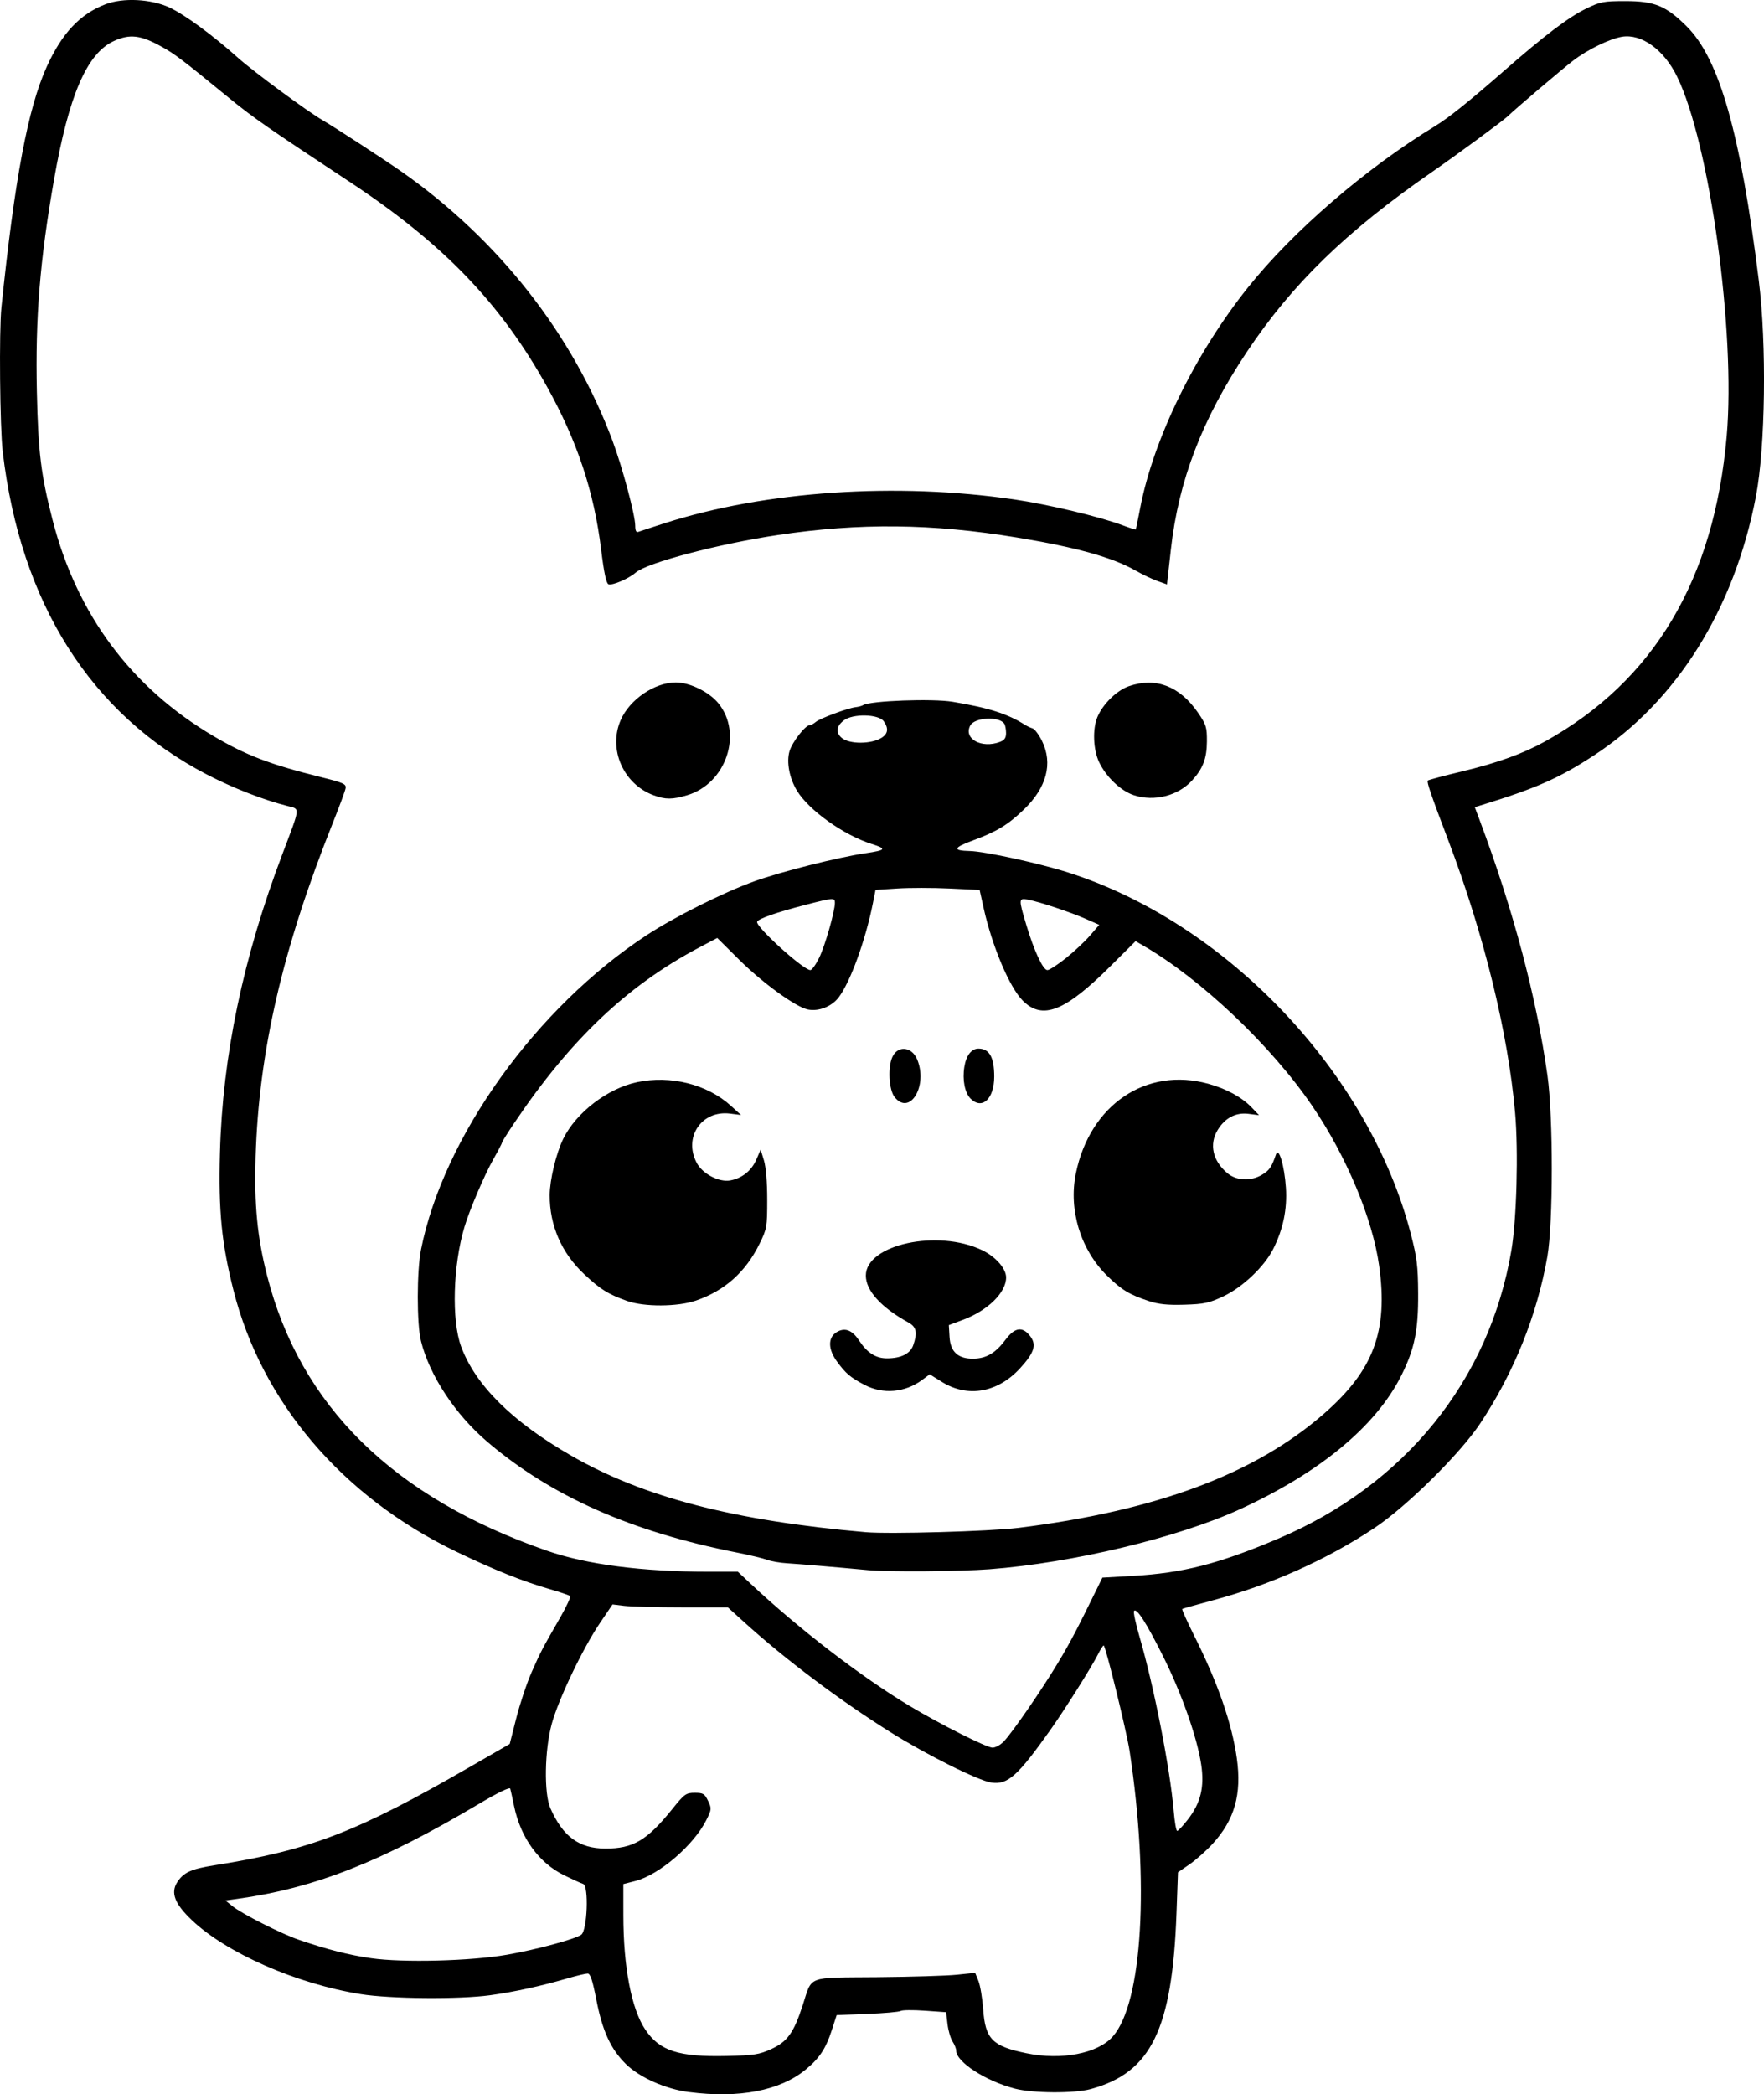 <?xml version="1.0" encoding="UTF-8" standalone="no"?>
<!-- Created with Inkscape (http://www.inkscape.org/) -->

<svg
   width="196.322mm"
   height="233.032mm"
   viewBox="0 0 196.322 233.032"
   version="1.1"
   id="svg1"
   xml:space="preserve"
   xmlns="http://www.w3.org/2000/svg"
   xmlns:svg="http://www.w3.org/2000/svg"><defs
     id="defs1"><clipPath
       clipPathUnits="userSpaceOnUse"
       id="clipPath415"><path
         id="path416"
         style="fill:#ff0000;fill-opacity:1;fill-rule:nonzero;stroke:none;stroke-width:0.265"
         d="m 193.414,-378.487 v 200.332 H 414.19 V -378.487 Z m 125.185,115.62 c 0.029,-0.001 0.058,-0.001 0.086,0 0.222,0.009 0.396,0.099 0.532,0.23 0.096,-0.026 0.189,-0.042 0.278,-0.046 0.944,-0.045 1.456,1.103 0.352,2.26 -0.768,0.805 -1.597,1.548 -2.421,2.295 -1.376,1.232 -2.746,2.472 -4.103,3.726 -0.664,0.607 -0.348,0.315 -0.948,0.875 -0.276,0.258 -0.549,0.422 -0.804,0.514 -0.316,0.278 -0.615,0.575 -0.936,0.848 -0.891,0.739 -1.764,1.501 -2.603,2.299 -0.648,0.638 -1.27,1.301 -1.93,1.928 -0.383,0.356 -0.796,0.675 -1.199,1.007 -0.03,0.443 -0.372,0.942 -1.123,1.287 -0.697,0.32 -1.402,0.626 -2.091,0.963 -0.796,0.395 -1.593,0.788 -2.409,1.139 -2.043,0.881 -2.873,-1.197 -0.835,-2.087 0.008,-0.003 0.016,-0.007 0.024,-0.011 0.164,-0.132 0.362,-0.257 0.608,-0.362 0.158,-0.068 0.314,-0.14 0.47,-0.21 0.472,-0.241 0.936,-0.496 1.405,-0.744 0.634,-0.35 1.261,-0.72 1.85,-1.142 0.618,-0.45 1.19,-0.957 1.753,-1.473 0.66,-0.626 1.28,-1.292 1.931,-1.928 0.87,-0.825 1.771,-1.616 2.694,-2.38 0.99,-0.842 1.963,-1.707 2.894,-2.614 0.015,-0.188 0.058,-0.387 0.171,-0.598 -0.698,-0.318 -0.808,-1.351 0.349,-2.168 0.93,-0.656 0.456,-0.33 1.422,-0.976 1.026,-0.667 2.077,-1.301 3.163,-1.868 0.493,-0.515 1.006,-0.75 1.42,-0.766 z m 6.408,0.61 c 0.546,0.023 0.894,0.542 0.762,1.324 0.153,0.156 0.266,0.389 0.346,0.667 0.061,-0.009 0.123,-0.016 0.184,-0.016 0.795,0 1.58,0.786 1.563,2.36 -0.009,0.792 0.123,1.575 0.263,2.352 0.255,1.178 0.522,2.355 0.792,3.53 0.562,0.299 1.026,1.032 1.065,2.202 0.035,1.063 0.136,2.123 0.21,3.184 0.036,0.154 0.072,0.308 0.109,0.462 0.258,1.152 0.528,2.301 0.771,3.457 0.197,0.917 0.393,1.834 0.581,2.753 0.096,0.537 0.18,1.076 0.262,1.615 0.368,2.429 -1.468,3.251 -2.514,2.015 -0.791,0.066 -1.648,-0.65 -1.781,-2.216 -0.09,-1.063 -0.181,-2.127 -0.27,-3.191 -0.535,0.708 -1.449,0.755 -2.084,0.041 0.022,0.885 0.011,1.772 0.052,2.657 0.143,3.143 -3.033,3.287 -3.175,0.144 -0.037,-0.821 -0.064,-1.641 -0.085,-2.462 -0.066,0.18 -0.05,0.141 -0.146,0.406 -1.078,2.956 -4.064,1.866 -2.986,-1.089 0.79,-2.165 0.392,-1.064 1.193,-3.305 0.666,-1.943 1.362,-3.904 1.737,-5.929 -0.058,-0.708 -0.139,-1.413 -0.261,-2.114 -0.074,-0.429 -0.079,-0.812 -0.032,-1.146 -0.733,-0.047 -1.215,-0.931 -0.519,-2.121 0.476,-0.813 0.939,-1.634 1.398,-2.457 0.367,-0.666 0.748,-1.328 1.096,-2.003 0.414,-0.803 0.994,-1.138 1.472,-1.117 z m 83.173,12.255 h 5.3e-4 5.3e-4 c 0.698,0.004 1.457,0.611 1.771,1.951 0.137,0.583 0.211,1.178 0.269,1.773 0.047,0.521 0.068,1.043 0.082,1.565 0.012,0.62 0.024,1.24 0,1.859 -0.042,0.571 -0.084,1.141 -0.112,1.713 -0.006,0.559 -0.064,1.114 -0.155,1.666 -0.006,0.038 -0.022,0.074 -0.029,0.113 0.102,0.334 0.159,0.733 0.138,1.216 -0.034,0.804 -0.253,1.584 -0.471,2.353 -0.256,0.836 -0.509,1.673 -0.781,2.504 -0.256,0.754 -0.529,1.503 -0.815,2.246 -0.248,0.701 -0.553,1.38 -0.859,2.057 -0.246,0.509 -0.502,1.013 -0.726,1.533 -0.231,0.557 -0.5,1.096 -0.778,1.63 -0.321,0.604 -0.657,1.198 -0.994,1.793 -0.313,0.52 -0.632,1.035 -0.958,1.547 -0.233,0.545 -0.461,1.092 -0.713,1.629 -0.524,1.183 -1.17,2.302 -1.836,3.409 -0.256,0.425 -0.526,0.841 -0.8,1.254 -0.099,0.199 -0.181,0.405 -0.286,0.602 -0.493,0.895 -1.076,1.738 -1.669,2.569 -0.629,0.861 -1.337,1.654 -2.074,2.422 -0.622,0.606 -1.248,1.208 -1.868,1.815 -0.002,0.003 -0.005,0.007 -0.007,0.01 -0.239,0.308 -0.488,0.546 -0.737,0.723 -0.742,0.737 -1.489,1.468 -2.207,2.228 -0.589,0.648 -1.197,1.278 -1.797,1.917 -1.055,1.123 -2.145,1.17 -2.734,0.661 -0.372,0.369 -0.742,0.739 -1.12,1.102 -0.431,0.395 -0.883,0.763 -1.351,1.109 -0.109,0.099 -0.216,0.2 -0.326,0.299 -1.426,1.256 -2.955,2.382 -4.536,3.432 -0.942,0.623 -1.892,1.236 -2.865,1.81 -0.726,0.414 -1.496,0.727 -2.299,0.95 -0.988,0.231 -2.003,0.298 -3.014,0.352 -0.908,0.039 -1.816,0.044 -2.722,0.1 -0.788,0.054 -1.576,0.074 -2.362,0.148 -0.324,0.032 -0.648,0.059 -0.973,0.086 -1.374,0.114 -2.196,-0.431 -2.422,-1.101 -1.25,0.205 -2.498,0.427 -3.754,0.592 -2.835,0.262 -5.685,0.38 -8.529,0.18 -1.846,-0.131 -3.714,-0.229 -5.522,-0.653 -2.038,0.037 -4.076,0.052 -6.114,0.013 -2.052,-0.059 -4.109,-0.1 -6.149,-0.339 -0.569,-0.067 -1.023,-0.227 -1.367,-0.441 -1.147,0.008 -1.89,-1.325 -0.719,-3.033 0.569,-0.83 1.159,-1.645 1.732,-2.473 0.92,-1.364 1.822,-2.74 2.666,-4.153 0.564,-0.939 1.118,-1.905 1.595,-2.885 0.603,-1.237 1.485,-1.807 2.191,-1.81 0.908,-0.004 1.526,0.928 0.893,2.581 -0.505,1.317 -1.23,2.542 -1.953,3.749 -0.873,1.46 -1.806,2.883 -2.756,4.294 -0.069,0.099 -0.139,0.198 -0.208,0.297 0.267,-0.098 0.575,-0.169 0.929,-0.203 2.699,-0.255 5.408,-0.384 8.115,-0.516 3.692,-0.167 7.383,-0.354 11.075,-0.529 0.098,-0.005 0.193,-0.006 0.286,-0.004 1.934,0.035 2.58,1.406 1.859,2.338 0.222,0.144 0.371,0.324 0.486,0.515 0.399,-0.031 0.798,-0.057 1.197,-0.095 2.205,-0.297 4.398,-0.679 6.592,-1.045 1.826,-0.302 3.642,-0.656 5.448,-1.059 1.185,-0.253 2.352,-0.574 3.521,-0.891 0.214,-0.33 0.542,-0.66 1.008,-0.959 2.032,-1.304 4.072,-2.597 6.128,-3.863 1.424,-0.88 2.861,-1.748 4.198,-2.759 0.575,-0.435 1.132,-0.673 1.623,-0.759 0.257,-0.412 0.52,-0.82 0.785,-1.227 0.423,-0.674 0.869,-1.332 1.298,-2.002 0.281,-0.407 0.542,-0.829 0.792,-1.256 0.597,-1.017 1.357,-1.426 1.989,-1.396 0.088,0.004 0.154,0.053 0.235,0.075 1.041,-1.307 2.093,-2.604 3.17,-3.882 1.092,-1.316 2.23,-2.613 3.167,-4.047 0.49,-0.75 1.062,-1.176 1.593,-1.34 0.207,-0.473 0.415,-0.946 0.623,-1.42 0.297,-0.7 0.616,-1.391 0.946,-2.075 0.271,-0.485 0.527,-0.98 0.748,-1.49 0.016,-0.04 0.028,-0.081 0.044,-0.12 0.225,-0.595 0.447,-1.191 0.693,-1.778 0.174,-0.392 0.347,-0.785 0.523,-1.177 0.081,-0.218 0.157,-0.437 0.241,-0.654 0.245,-0.701 0.501,-1.399 0.749,-2.099 0.233,-0.641 0.487,-1.273 0.736,-1.908 0.14,-0.402 0.285,-0.802 0.429,-1.202 0.11,-0.406 0.218,-0.813 0.274,-1.231 0.094,-0.567 0.177,-1.136 0.303,-1.697 0.097,-0.587 0.205,-1.174 0.205,-1.771 0.012,-0.461 10e-4,-0.92 -0.066,-1.378 -0.085,-0.585 -0.035,-1.064 0.093,-1.452 -0.01,-0.195 -0.013,-0.39 -0.03,-0.584 -0.041,-0.438 -0.093,-0.876 -0.189,-1.306 h -5.3e-4 c -0.382,-1.727 0.413,-2.725 1.31,-2.722 z m -92.665,4.052 c 1.48,0.002 2.088,1.784 0.205,3.207 -0.692,0.523 -1.379,1.053 -2.099,1.537 -1.117,0.729 -2.257,1.42 -3.415,2.08 0.032,0.208 0.049,0.529 0.062,0.912 1.312,1.226 1.161,1.353 0.15,1.836 -0.051,0.024 -0.083,0.038 -0.131,0.06 -0.034,0.183 -0.293,0.216 -0.546,0.254 -0.271,0.123 -0.543,0.245 -0.907,0.408 -1.954,0.876 -3.899,1.786 -5.772,2.827 2.609,-0.862 5.203,-1.778 7.743,-2.826 1.719,-0.697 3.428,-1.513 5.259,-1.866 0.29,-0.056 0.555,-0.08 0.796,-0.077 2.331,0.025 2.366,2.549 -0.402,3.231 -1.539,0.38 -2.993,1.063 -4.458,1.657 -2.627,1.084 -5.31,2.029 -8.008,2.921 -1.247,0.383 -2.484,0.798 -3.708,1.246 -1.459,0.535 -2.457,0.075 -2.746,-0.655 -2.401,1.951 -4.631,0.181 -2.507,-1.964 -0.624,0.277 -1.25,0.546 -1.88,0.808 -0.07,0.048 -0.132,0.076 -0.186,0.077 -0.239,0.099 -0.475,0.203 -0.715,0.299 -0.604,-0.153 -1.637,0.139 -1.811,-0.459 -0.643,-2.207 0.65,-2.589 1.838,-3.163 0.403,-0.195 0.807,-0.386 1.21,-0.579 1.959,-0.937 0.904,-0.423 2.947,-1.434 2.65,-1.334 5.303,-2.66 7.941,-4.017 1.098,-0.901 2.211,-1.784 3.35,-2.632 0.952,-0.702 1.914,-1.393 2.918,-2.021 0.583,-0.365 1.123,-0.524 1.583,-0.532 0.283,-0.005 0.534,0.049 0.748,0.145 0.274,-0.206 0.555,-0.403 0.829,-0.61 0.627,-0.474 1.218,-0.672 1.712,-0.671 z m 11.179,22.28 c 0.732,-0.04 1.506,0.614 1.702,2.075 0.1,0.747 0.137,1.498 0.146,2.251 0.584,-0.916 1.157,-1.84 1.786,-2.725 0.626,-0.882 1.322,-1.236 1.894,-1.214 1.093,0.042 1.74,1.453 0.605,3.178 -0.195,0.296 -0.39,0.591 -0.584,0.886 0.147,0.169 0.236,0.402 0.291,0.662 0.63,0.309 0.993,1.196 0.546,2.531 -0.491,1.466 -0.971,2.936 -1.435,4.411 -0.104,0.328 -0.208,0.657 -0.312,0.985 -0.711,2.244 -2.586,2.271 -3.087,0.886 -0.715,0.227 -1.411,-0.113 -1.655,-0.885 -0.745,1.14 -1.492,2.279 -2.236,3.42 -1.719,2.635 -4.38,0.899 -2.662,-1.736 1.174,-1.801 2.341,-3.607 3.529,-5.398 0.126,-0.189 0.36,-0.542 0.543,-0.814 -0.274,-0.399 -0.449,-0.978 -0.434,-1.739 0.028,-1.375 0.086,-2.758 -0.062,-4.128 -0.181,-1.662 0.595,-2.598 1.425,-2.644 z m -58.075,6.879 c 0.502,-7.9e-4 0.964,0.304 1.203,0.867 0.284,-0.323 0.634,-0.506 0.993,-0.506 0.794,0 1.592,0.787 1.601,2.36 0.006,0.975 -0.079,1.947 -0.145,2.919 -0.213,3.139 -3.384,2.924 -3.171,-0.215 0.018,-0.273 0.023,-0.548 0.042,-0.821 -1.178,1.691 -3.333,0.669 -2.572,-1.931 0.072,-0.245 0.148,-0.49 0.213,-0.737 0.348,-1.332 1.131,-1.935 1.836,-1.936 z m 9.724,1.391 c 0.906,0.029 1.679,1.055 1.221,2.764 -0.109,0.408 -0.303,0.783 -0.505,1.151 -1.515,2.757 -4.36,1.164 -2.773,-1.553 0.088,-0.15 0.178,-0.301 0.222,-0.471 0.346,-1.332 1.131,-1.913 1.835,-1.891 z m 49.973,7.283 c 0.985,0.016 1.616,1.072 0.783,2.744 -0.752,1.511 -1.893,2.799 -2.995,4.064 -1.128,1.258 -2.353,2.424 -3.586,3.577 -1.151,1.076 -2.27,1.03 -2.811,0.447 -0.181,0.141 -0.363,0.281 -0.544,0.421 -0.09,0.494 -0.391,1.048 -0.972,1.585 -1.192,1.105 -2.463,2.122 -3.739,3.127 -1.24,0.992 -2.548,1.892 -3.864,2.779 -1.531,1.032 -2.773,0.55 -3.013,-0.379 -0.759,0.393 -1.529,0.762 -2.337,1.038 -2.977,1.019 -3.684,-1.895 -0.77,-3.084 0.465,-0.19 0.919,-0.403 1.367,-0.626 0.084,-0.072 0.133,-0.147 0.23,-0.218 1.628,-1.176 3.259,-2.349 4.957,-3.424 0.735,-0.459 1.478,-0.908 2.221,-1.356 1.472,-1.186 2.952,-2.362 4.405,-3.572 1.604,-1.376 3.248,-2.724 4.679,-4.284 0.665,-0.725 1.358,-1.026 1.932,-1.027 0.336,-5.3e-4 0.63,0.104 0.856,0.286 0.347,-0.229 0.681,-0.396 0.976,-0.454 0.017,-0.029 0.041,-0.053 0.058,-0.082 0.653,-1.099 1.494,-1.575 2.168,-1.564 z m -46.173,3.273 c 0.732,-0.013 1.466,0.671 1.574,2.142 0.05,0.683 0.12,1.361 0.282,2.028 0.742,3.057 -2.388,3.794 -3.094,0.728 -0.175,-0.76 -0.295,-1.527 -0.334,-2.306 -0.085,-1.669 0.743,-2.577 1.573,-2.592 z" /></clipPath><clipPath
       clipPathUnits="userSpaceOnUse"
       id="clipPath466"><path
         id="path467"
         style="fill:#ff0000;fill-opacity:1;fill-rule:nonzero;stroke:none;stroke-width:0.265"
         d="m 189.639,-381.081 v 221.896 h 202.976 v -221.896 z m 32.426,48.156 c 2.224,-0.071 2.295,2.176 0.071,2.246 l -0.949,0.03 c -1.193,0.047 -2.386,0.102 -3.574,0.219 -2.214,0.218 -2.387,-2.023 -0.173,-2.241 1.216,-0.119 2.438,-0.175 3.659,-0.223 0.322,-0.01 0.644,-0.021 0.965,-0.031 z m 118.92,15.325 c 0.215,-0.006 0.457,0.022 0.726,0.093 1.092,0.291 2.208,0.472 3.321,0.665 1.191,-0.039 2.383,-0.044 3.575,-0.056 0.285,-0.003 0.57,-0.005 0.855,-0.008 2.225,-0.02 2.245,2.228 0.02,2.247 l -0.852,0.008 c -0.879,0.009 -1.758,0.015 -2.637,0.033 -0.281,0.085 -0.61,0.127 -1.027,0.054 -0.037,-0.007 -0.074,-0.016 -0.111,-0.022 -0.13,0.005 -0.26,0.007 -0.39,0.013 -0.618,0.026 -1.078,-0.128 -1.374,-0.366 -0.624,-0.119 -1.253,-0.211 -1.868,-0.374 -1.882,-0.499 -1.743,-2.242 -0.239,-2.287 z m 21.866,17.458 c 0.182,0.002 0.363,0.006 0.545,0.012 1.069,0.044 2.117,0.251 3.157,0.487 0.962,0.246 1.908,0.55 2.855,0.848 0.852,0.291 1.706,0.573 2.564,0.844 0.769,0.225 1.546,0.421 2.323,0.616 0.561,0.141 1.112,0.319 1.671,0.463 0.321,0.106 0.649,0.176 0.979,0.244 0.34,0.066 0.671,0.17 1,0.278 0.068,0.027 0.135,0.054 0.203,0.081 2.065,0.828 1.091,3.121 -0.871,2.072 -0.011,-0.006 -0.023,-0.012 -0.035,-0.018 -0.249,-0.082 -0.498,-0.164 -0.756,-0.212 -0.365,-0.076 -0.73,-0.153 -1.085,-0.269 -0.554,-0.144 -1.099,-0.316 -1.654,-0.458 -0.821,-0.206 -1.642,-0.413 -2.454,-0.653 -0.857,-0.271 -1.711,-0.551 -2.562,-0.843 -0.889,-0.28 -1.776,-0.565 -2.678,-0.8 -0.905,-0.206 -1.815,-0.393 -2.745,-0.433 -0.623,-0.025 -1.245,-0.012 -1.867,0.039 -2.217,0.183 -2.44,-2.042 -0.224,-2.236 0.543,-0.048 1.087,-0.066 1.632,-0.061 z m -1.904,27.529 c 0.635,0.009 1.245,0.177 1.848,0.375 1.225,0.5 2.376,1.166 3.522,1.823 0.999,0.592 1.97,1.23 2.948,1.856 0.711,0.452 1.431,0.888 2.131,1.357 0.398,0.279 0.204,0.142 0.582,0.408 1.819,1.28 0.526,3.119 -1.293,1.838 -0.362,-0.255 -0.183,-0.129 -0.539,-0.379 -0.687,-0.46 -1.395,-0.886 -2.092,-1.331 -0.947,-0.606 -1.886,-1.224 -2.853,-1.798 -1.019,-0.584 -2.041,-1.174 -3.12,-1.642 -0.46,-0.158 -0.916,-0.293 -1.408,-0.252 -2.217,0.184 -2.221,-2.113 0,-2.247 0.092,-0.006 0.183,-0.008 0.273,-0.006 z m -0.573,11.317 c 0.453,-0.019 1.015,0.259 1.492,0.943 0.516,0.741 1.156,1.389 1.761,2.057 0.695,0.743 1.317,1.547 1.906,2.376 1.094,1.54 -0.065,2.69 -1.226,1.898 -0.419,0.289 -1.128,0.237 -1.848,-0.453 -0.346,-0.332 -0.697,-0.659 -1.064,-0.969 -0.488,-0.402 -0.976,-0.82 -1.539,-1.114 -1.603,-0.836 -1.347,-2.3 -0.114,-2.314 0.153,-0.002 0.322,0.02 0.504,0.067 -0.108,-0.146 -0.234,-0.28 -0.332,-0.433 -0.749,-1.172 -0.296,-2.027 0.459,-2.058 z m -24.395,34.343 c 0.989,0.002 1.447,1.091 0.252,2.153 -1.08,0.96 -2.376,1.633 -3.645,2.304 -1.967,1.04 -3.018,-0.949 -1.05,-1.987 1.073,-0.566 2.166,-1.129 3.105,-1.906 0.482,-0.399 0.95,-0.565 1.337,-0.564 z m 10.502,15.056 c 0.335,-0.011 0.699,0.184 0.996,0.577 0.694,0.262 1.171,0.841 1.609,1.418 0.402,0.519 0.72,1.093 1.043,1.662 0.247,0.423 0.483,0.854 0.703,1.292 0.194,0.392 0.381,0.787 0.561,1.185 0.154,0.335 0.247,0.694 0.392,1.032 0.154,0.376 0.318,0.747 0.452,1.131 0.137,0.393 0.256,0.793 0.391,1.187 0.135,0.359 0.26,0.724 0.368,1.092 0.091,0.282 0.199,0.559 0.303,0.836 0.071,0.216 0.188,0.404 0.299,0.599 0.126,0.215 0.254,0.429 0.397,0.634 0.183,0.248 0.317,0.526 0.471,0.792 0.195,0.319 0.344,0.655 0.452,1.013 0.123,0.321 0.184,0.66 0.23,0.999 0.022,0.326 0.075,0.646 0.132,0.967 0.073,0.485 0.149,0.97 0.205,1.457 0.054,0.537 0.119,1.072 0.162,1.61 0.039,0.435 0.11,0.865 0.177,1.296 0.081,0.344 0.147,0.691 0.195,1.041 0.043,0.362 0.059,0.726 0.069,1.09 0.04,0.42 0.072,0.84 0.093,1.261 0.024,0.531 0.031,1.062 0.037,1.593 0.005,0.563 -0.029,1.126 -0.079,1.686 -0.051,0.555 -0.152,1.104 -0.267,1.648 -0.13,0.6 -0.358,1.171 -0.579,1.742 -0.208,0.555 -0.389,1.119 -0.565,1.685 -0.138,0.4 -0.255,0.807 -0.349,1.22 -0.498,2.168 -2.695,1.659 -2.19,-0.507 0.079,-0.338 0.183,-0.669 0.285,-1.001 -0.194,-0.191 -0.314,-0.513 -0.382,-0.896 -0.382,0.087 -0.788,-0.002 -1.206,-0.409 -0.171,-0.167 -0.191,-0.439 -0.287,-0.658 -0.004,-0.116 -0.007,-0.233 -0.01,-0.349 -0.035,-1.245 0.785,-0.379 1.451,0.24 0.01,-0.334 0.019,-0.669 0.027,-1.003 -0.068,-0.014 -0.144,-0.027 -0.232,-0.039 -0.132,-0.018 -0.241,1.8e-4 -0.325,0.029 -0.008,0.007 -0.016,0.015 -0.024,0.022 -0.227,0.196 -0.188,0.051 0.024,-0.022 0.077,-0.068 0.15,-0.141 0.225,-0.211 0.116,-0.117 0.232,-0.235 0.346,-0.353 0.001,-0.052 0.003,-0.103 0.004,-0.155 0.018,-1.535 -0.013,-3.071 -0.031,-4.606 -0.035,-1.817 -0.086,-3.633 -0.206,-5.447 -0.088,-1.2 -0.143,-2.418 -0.456,-3.585 -0.216,-0.808 -0.095,-1.444 0.181,-1.814 -0.142,-0.253 -0.284,-0.505 -0.381,-0.779 -0.124,-0.333 -0.254,-0.664 -0.358,-1.004 -0.093,-0.333 -0.215,-0.659 -0.333,-0.983 -0.08,-0.233 -0.156,-0.467 -0.232,-0.701 -0.022,1.47 -1.692,1.723 -2.262,-0.112 -0.495,-1.593 -0.247,-0.785 -0.743,-2.424 -0.517,-1.684 -1.028,-3.37 -1.566,-5.048 -0.382,-1.192 0.134,-1.908 0.78,-1.93 z m 41.837,10.034 c 0.562,0.001 1.122,0.558 1.12,1.671 -1.4e-4,0.068 1.3e-4,0.136 0,0.204 -0.001,0.516 -0.002,1.032 -0.008,1.548 -0.007,0.6 -0.017,1.201 -0.052,1.801 -0.048,0.727 -0.107,1.458 -0.291,2.165 -0.208,0.656 -0.505,1.265 -0.968,1.783 -0.394,0.43 -0.826,0.824 -1.311,1.151 -0.482,0.329 -0.969,0.655 -1.49,0.917 -0.623,0.272 -1.269,0.487 -1.959,0.47 -0.552,-0.02 -1.103,-0.075 -1.648,-0.172 -2.191,-0.389 -1.756,-2.553 0.441,-2.203 0.422,0.067 0.848,0.12 1.276,0.13 0.351,-7.9e-4 0.67,-0.14 0.984,-0.281 0.389,-0.218 0.761,-0.465 1.129,-0.716 0.332,-0.231 0.643,-0.494 0.908,-0.799 0.235,-0.273 0.393,-0.586 0.487,-0.931 0.123,-0.545 0.163,-1.104 0.199,-1.66 0.031,-0.56 0.04,-1.12 0.046,-1.681 0.005,-0.509 0.007,-1.018 0.008,-1.527 v -0.203 c 0.002,-1.113 0.565,-1.668 1.127,-1.667 z" /></clipPath><clipPath
       clipPathUnits="userSpaceOnUse"
       id="clipPath477"><path
         id="path478"
         style="fill:#ff0000;fill-opacity:1;fill-rule:nonzero;stroke:none;stroke-width:0.265"
         d="m 166.261,-357.83 v 149.824 h 187.289 v -149.824 z m 35.148,74.609 c 1.38,0.015 2.225,1.481 1.063,3.854 -1.038,2.119 -2.834,3.736 -4.622,5.219 l -1.115,0.833 c -3.565,2.663 -6.259,-0.959 -2.683,-3.607 l 0.944,-0.699 c 1.226,-0.995 2.446,-2.073 3.303,-3.416 0.972,-1.524 2.166,-2.194 3.11,-2.184 z m 4.08,0.111 c 0.372,-0.045 1.1,1.562 1.99,2.394 0.325,0.081 0.664,0.24 0.999,0.483 0.385,-0.021 0.784,-0.283 1.189,-0.965 0.009,-0.015 0.051,-0.119 0.103,-0.067 0.081,0.083 0.126,0.195 0.201,0.284 0.153,0.181 0.319,0.352 0.482,0.525 0.841,0.892 0.803,0.838 1.717,1.738 1.262,1.262 0.645,0.642 1.852,1.859 3.074,3.098 0.063,6.167 -3.011,3.305 -0.875,0.803 -2.537,0.66 -3.932,-1.219 -0.471,-0.635 -0.959,-1.264 -1.303,-1.981 -0.658,-1.371 -0.647,-2.473 -0.258,-3.175 -0.139,-0.369 -0.255,-0.75 -0.309,-1.161 -0.032,-0.246 0.006,-0.496 0.009,-0.745 h -5.2e-4 c 0.01,-0.904 0.106,-1.256 0.272,-1.276 z" /></clipPath><clipPath
       clipPathUnits="userSpaceOnUse"
       id="clipPath484"><path
         id="path485"
         style="fill:#ff0000;fill-opacity:1;fill-rule:nonzero;stroke:none;stroke-width:0.265"
         d="m 176.1,-387.884 v 228.434 h 199.078 v -228.434 z m 101.577,158.962 c 3.29,0.049 4.385,3.826 0.158,6.336 -2.311,1.372 -4.871,2.198 -7.438,2.936 -1.548,0.387 -3.106,0.734 -4.658,1.105 -6.12,1.463 -7.598,-4.721 -1.477,-6.183 1.462,-0.349 2.928,-0.68 4.389,-1.034 2,-0.567 3.998,-1.181 5.815,-2.215 1.197,-0.681 2.29,-0.959 3.211,-0.945 z m -65.574,27.794 c 0.788,-0.012 1.728,0.199 2.792,0.708 1.257,0.602 2.527,1.171 3.797,1.744 5.736,2.588 3.122,8.383 -2.614,5.794 -1.144,-0.516 -2.302,-1.006 -3.415,-1.586 -4.535,-2.361 -3.974,-6.608 -0.56,-6.661 z" /></clipPath><clipPath
       clipPathUnits="userSpaceOnUse"
       id="clipPath507"><path
         id="path508"
         style="fill:#ff0000;fill-opacity:1;fill-rule:nonzero;stroke:none;stroke-width:0.265"
         d="m 206.099,-418.087 v 247.842 h 215.29 v -247.842 z m 208.756,165.24 c 1.547,-0.003 2.969,1.561 2.8,4.703 -0.118,2.196 -0.653,4.349 -1.195,6.471 -0.661,2.498 -1.464,4.95 -2.335,7.381 -0.433,1.207 -1,2.359 -1.549,3.516 -0.446,0.94 -0.985,1.573 -1.546,2.078 -0.1,0.241 -0.203,0.482 -0.302,0.723 -1.174,2.954 -2.453,5.865 -3.762,8.761 -0.159,0.353 -0.36,0.58 -0.541,0.87 -0.061,0.191 -0.178,0.401 -0.261,0.599 0.862,1.048 0.803,2.93 -0.984,5.056 -1.416,1.684 -3.146,3.071 -4.865,4.432 l -0.883,0.656 c -3.608,2.679 -6.572,0.83 -6.129,-1.806 -1.273,0.366 -2.553,0.709 -3.818,1.104 -0.039,1.246 -0.934,2.684 -2.981,3.756 -0.5,0.262 -1,0.524 -1.501,0.786 -2.415,1.212 -4.844,2.42 -7.45,3.172 -5.768,1.663 -7.69,-3.796 -2.608,-5.818 -0.35,-1.42 0.484,-3.241 3.117,-4.392 2.222,-0.972 4.46,-1.907 6.754,-2.697 3.207,-1.071 6.448,-2.037 9.721,-2.886 0.761,-0.197 1.456,-0.275 2.077,-0.257 0.442,0.013 0.845,0.077 1.209,0.178 0.38,-0.527 0.242,-0.34 0.691,-0.949 0.622,-0.873 1.263,-1.735 1.776,-2.679 0.212,-0.39 0.436,-0.736 0.669,-1.041 0.083,-0.24 0.098,-0.451 0.212,-0.703 1.28,-2.83 2.529,-5.675 3.676,-8.561 1.026,-2.494 2.09,-4.979 2.91,-7.551 0.464,-1.456 1.159,-2.517 1.924,-3.205 0.21,-0.699 0.43,-1.395 0.618,-2.101 0.414,-1.611 0.819,-3.237 0.996,-4.894 0.336,-3.128 2.009,-4.699 3.556,-4.703 z" /></clipPath><clipPath
       clipPathUnits="userSpaceOnUse"
       id="clipPath521"><path
         id="path522"
         style="fill:#ff0000;fill-opacity:1;fill-rule:nonzero;stroke:none;stroke-width:0.265"
         d="m 75.264,-410.475 v 216.904 H 258.979 v -216.904 z m 126.087,48.274 c 3.272,-0.058 4.469,3.101 1.895,5.296 0.47,1.385 -0.23,3.281 -2.758,4.652 -2.077,1.127 -4.201,2.181 -6.137,3.546 -4.994,3.52 -8.841,-0.829 -4.459,-4.55 -0.474,-1.231 0.051,-2.981 2.155,-4.571 1.464,-1.107 3.058,-2.02 4.683,-2.867 1.432,-0.67 0.712,-0.354 2.16,-0.949 0.909,-0.374 1.736,-0.544 2.46,-0.557 z m -30.467,68.021 c 2.809,-0.018 3.832,3.647 0.227,6.694 -1.379,1.166 -2.848,2.213 -4.345,3.22 -1.019,0.737 -0.495,0.365 -1.573,1.114 -5.168,3.591 -8.796,-1.637 -3.624,-5.222 1.043,-0.723 0.491,-0.334 1.655,-1.17 1.507,-1.008 2.947,-2.099 4.361,-3.231 1.228,-0.983 2.363,-1.399 3.299,-1.405 z" /></clipPath><clipPath
       clipPathUnits="userSpaceOnUse"
       id="clipPath611"><path
         id="path612"
         style="fill:#ff0000;fill-opacity:1;fill-rule:nonzero;stroke:none;stroke-width:0.265"
         d="m 90.901,-436.178 v 237.61 H 336.5 v -237.61 z m 166.978,59.768 c 1.149,0.044 2.482,0.858 3.587,2.717 0.965,1.623 1.758,3.334 2.473,5.079 0.186,0.321 0.379,0.624 0.537,1.021 0.796,2.004 1.68,3.972 2.564,5.938 1.449,3.224 0.233,5.388 -1.549,5.711 -1.509,0.728 -3.695,-0.147 -4.821,-3.259 l -0.813,-2.247 c -1.082,-2.959 -2.138,-5.959 -3.68,-8.718 -2.014,-3.605 -0.492,-6.327 1.702,-6.243 z m -81.346,4.066 c 0.058,-0.001 0.117,10e-4 0.176,0.004 1.291,0.073 2.696,1.203 3.459,3.643 0.542,1.733 0.56,3.533 0.501,5.328 -0.207,6.289 -6.602,6.061 -6.353,-0.227 0.041,-1.038 0.091,-2.074 -0.179,-3.091 -0.929,-3.498 0.585,-5.624 2.396,-5.657 z m -20.035,23.616 c 1.812,0.058 3.328,2.102 2.369,5.509 -0.757,2.689 -1.569,5.363 -2.279,8.067 -0.143,0.589 -0.287,1.178 -0.43,1.767 -1.489,6.114 -7.668,4.607 -6.176,-1.506 0.153,-0.626 0.306,-1.252 0.458,-1.878 0.723,-2.747 1.548,-5.463 2.315,-8.196 0.744,-2.651 2.333,-3.807 3.743,-3.763 z m 109.96,0.823 c 1.468,-0.025 2.941,1.342 3.158,4.283 0.492,6.658 -0.364,13.322 -1.124,19.927 -0.72,6.251 -7.036,5.524 -6.315,-0.728 0.011,-0.091 0.018,-0.183 0.029,-0.274 -0.639,-0.66 -1.171,-1.659 -1.458,-3.031 -0.808,-3.859 -1.572,-7.726 -2.3,-11.6 -0.653,-3.479 1.027,-5.422 2.828,-5.356 0.735,0.027 1.488,0.392 2.114,1.119 0.133,-2.757 1.561,-4.315 3.067,-4.341 z m 7.858,12.076 c 1.168,0.033 2.537,0.826 3.689,2.657 0.711,1.13 1.306,2.326 1.904,3.517 2.823,5.624 -2.868,8.475 -5.683,2.847 -0.479,-0.959 -0.957,-1.92 -1.51,-2.839 -2.13,-3.538 -0.63,-6.245 1.6,-6.183 z m -117.602,29.075 c 1.586,-10e-5 3.127,1.572 3.043,4.718 -0.034,1.285 0.004,2.561 0.193,3.833 0.924,6.225 -5.443,7.124 -6.294,0.889 -0.214,-1.568 -0.304,-3.139 -0.255,-4.722 0.098,-3.145 1.728,-4.717 3.313,-4.718 z m 93.831,39.073 h 5.3e-4 c 0.814,-0.006 1.208,0.839 0.363,2.029 -0.186,0.261 -0.422,0.48 -0.637,0.716 -0.194,0.202 -0.371,0.419 -0.547,0.637 -0.222,0.308 -0.48,0.586 -0.757,0.844 -0.103,0.107 -0.239,0.171 -0.355,0.261 -0.003,0.015 -0.006,0.03 -0.009,0.046 -0.115,0.521 -0.226,1.043 -0.338,1.565 -0.094,0.436 -0.258,0.766 -0.455,0.997 0.085,0.152 0.169,0.303 0.254,0.455 0.047,-0.009 0.095,-0.015 0.145,-0.017 0.296,-0.009 0.616,0.188 0.924,0.492 0.143,-0.365 0.454,-0.581 0.834,-0.559 0.373,0.021 0.811,0.271 1.219,0.835 0.773,1.07 1.328,2.278 1.884,3.47 0.205,0.44 0.268,0.829 0.232,1.147 0.483,1.861 -1.327,2.503 -2.069,0.787 -0.408,0.293 -1.036,0.189 -1.563,-0.452 -0.409,0.157 -0.848,-0.034 -1.124,-0.49 0.107,0.409 0.209,0.819 0.309,1.229 0.082,0.312 0.162,0.625 0.241,0.938 0.541,2.158 -1.64,2.705 -2.18,0.546 -0.08,-0.319 -0.163,-0.637 -0.245,-0.956 -0.214,-0.886 -0.437,-1.77 -0.709,-2.64 -0.035,-0.115 -0.085,-0.224 -0.121,-0.338 -0.219,-0.139 -0.44,-0.346 -0.648,-0.633 -0.119,-0.165 -0.253,-0.326 -0.374,-0.486 -0.773,-1.021 -0.802,-1.928 -0.354,-2.252 -0.046,-0.091 -0.086,-0.185 -0.134,-0.275 -0.314,-0.682 -0.57,-1.41 -0.327,-2.162 0.177,-0.517 0.43,-0.992 0.824,-1.379 0.342,-0.327 0.718,-0.613 1.109,-0.878 0.345,-0.215 0.703,-0.41 1.074,-0.576 0.156,-0.082 0.306,-0.186 0.435,-0.333 0.202,-0.177 0.37,-0.388 0.53,-0.603 0.205,-0.253 0.412,-0.504 0.637,-0.74 0.138,-0.151 0.28,-0.299 0.424,-0.444 0.538,-0.543 1.08,-0.78 1.506,-0.783 z m -2.277,11.749 -5.3e-4,5.3e-4 c 0.006,0.019 0.012,0.039 0.018,0.058 -5.3e-4,-0.022 -0.009,-0.035 -0.009,-0.057 -0.003,-10e-4 -0.005,-10e-4 -0.008,-0.002 z m -61.167,9.475 c 2.111,-0.044 3.649,2.374 1.863,5.878 -0.838,1.645 -1.242,3.478 -1.702,5.258 -1.575,6.092 -7.734,4.497 -6.154,-1.594 0.573,-2.21 1.116,-4.467 2.17,-6.506 1.084,-2.096 2.556,-3.009 3.823,-3.035 z m 55.141,13.2 c 0.435,-0.004 0.942,0.311 1.32,1.055 0.529,1.042 0.868,2.165 1.215,3.277 0.35,1.146 0.593,2.321 0.84,3.493 0.305,1.448 -0.565,2.136 -1.317,1.796 0.006,0.028 0.014,0.056 0.02,0.083 0.067,0.364 0.134,0.728 0.202,1.091 1.141,6.188 -5.122,7.338 -6.252,1.148 -0.058,-0.315 -0.115,-0.63 -0.173,-0.945 -0.263,-1.275 -0.574,-2.537 -0.944,-3.782 -1.177,-3.958 -0.642,-6.71 1.025,-6.787 0.873,-0.04 2.058,0.654 3.47,2.292 0.189,0.22 0.315,0.474 0.476,0.71 -0.154,-0.436 -0.324,-0.867 -0.526,-1.284 -0.606,-1.252 -0.08,-2.14 0.645,-2.146 z" /></clipPath><clipPath
       clipPathUnits="userSpaceOnUse"
       id="clipPath626"><path
         id="path627"
         style="fill:#ff0000;fill-opacity:1;fill-rule:nonzero;stroke:none;stroke-width:0.265"
         d="m 330.726,-459.305 v 230.702 h 206.081 v -230.702 z m 169.952,10.687 c 1.124,0 2.257,1.113 2.276,3.337 0.013,1.449 -0.003,2.897 -0.053,4.346 -0.003,0.059 -0.003,0.036 -0.004,0.086 0.339,0.548 0.556,1.311 0.557,2.289 0,1.315 0.008,2.63 -0.022,3.944 -0.008,0.996 -0.087,1.987 -0.176,2.978 -0.401,4.432 -4.891,4.019 -4.476,-0.411 0.083,-0.889 0.152,-1.779 0.159,-2.673 0.018,-0.751 0.021,-1.503 0.022,-2.254 -0.405,-0.573 -0.659,-1.419 -0.613,-2.54 0.041,-1.029 0.021,-0.504 0.062,-1.576 0.05,-1.396 0.063,-2.791 0.051,-4.188 -0.019,-2.225 1.095,-3.337 2.218,-3.337 z m -135.666,5.289 c 1.114,2.9e-4 2.261,1.113 2.347,3.336 0.023,0.609 0.096,1.212 0.191,1.812 0.495,0.549 0.83,1.442 0.808,2.683 -0.022,1.281 0.033,2.56 0.083,3.84 0.03,0.756 0.056,1.512 0.081,2.269 0.148,4.447 -4.345,4.597 -4.493,0.149 -0.025,-0.748 -0.05,-1.496 -0.08,-2.244 -0.03,-0.778 -0.06,-1.555 -0.077,-2.333 -0.028,-0.103 -0.076,-0.17 -0.1,-0.279 -0.202,-0.931 -0.099,-0.451 -0.309,-1.442 -0.281,-1.472 -0.567,-2.951 -0.599,-4.455 -0.047,-2.224 1.034,-3.336 2.148,-3.336 z" /></clipPath><clipPath
       clipPathUnits="userSpaceOnUse"
       id="clipPath633"><path
         id="path634"
         style="fill:#ff0000;fill-opacity:1;fill-rule:nonzero;stroke:none;stroke-width:0.265"
         d="m 349.433,-440.119 v 239.077 h 215.84 v -239.077 z m 210.525,75.044 c 2.666,-0.064 3.951,2.519 2.036,4.924 2.629,1.066 2.552,4.68 -1.853,6.096 -2.42,0.778 -4.838,1.567 -7.292,2.233 -3.009,0.855 -6.021,1.698 -8.951,2.798 -5.891,2.213 -7.904,-3.825 -2.01,-6.03 1.468,-0.549 2.956,-1.034 4.452,-1.491 0.402,-0.682 1.062,-1.374 2.031,-2.013 2.319,-1.529 4.694,-2.976 7.023,-4.491 0.478,-0.309 0.955,-0.618 1.432,-0.927 1.156,-0.748 2.224,-1.077 3.132,-1.099 z" /></clipPath></defs><g
     id="layer1"
     transform="translate(-324.36,463.128)"><path
       style="fill:#000000"
       d="m 401.056,-230.34 c -2.593,-0.333 -5.491,-1.615 -7.019,-3.105 -1.693,-1.65 -2.626,-3.674 -3.307,-7.172 -0.421,-2.163 -0.67,-2.915 -0.965,-2.916 -0.219,-0.001 -1.231,0.24 -2.249,0.536 -2.981,0.867 -5.906,1.505 -8.598,1.875 -3.451,0.475 -11.111,0.41 -14.42,-0.121 -7.133,-1.145 -14.916,-4.559 -18.799,-8.246 -1.908,-1.812 -2.375,-3.048 -1.6,-4.231 0.704,-1.075 1.542,-1.451 4.158,-1.866 10.678,-1.695 15.796,-3.67 28.505,-11 l 4.326,-2.495 0.738,-2.904 c 0.406,-1.597 1.174,-3.89 1.707,-5.096 1.013,-2.289 1.135,-2.523 3.184,-6.089 0.694,-1.207 1.184,-2.272 1.091,-2.365 -0.094,-0.094 -1.15,-0.453 -2.347,-0.798 -2.937,-0.846 -6.249,-2.177 -10.379,-4.171 -12.657,-6.11 -21.596,-16.613 -24.742,-29.071 -1.32,-5.229 -1.673,-8.809 -1.502,-15.243 0.289,-10.837 2.561,-21.704 6.972,-33.337 1.998,-5.271 1.961,-4.934 0.581,-5.283 -2.743,-0.694 -6.133,-2.018 -9.033,-3.527 -12.912,-6.717 -20.723,-19.075 -22.696,-35.904 -0.315,-2.685 -0.413,-13.451 -0.147,-16.038 1.475,-14.322 2.955,-22.181 5.043,-26.787 1.697,-3.742 3.705,-5.877 6.55,-6.965 1.95,-0.745 5.047,-0.59 7.092,0.354 1.689,0.781 4.84,3.092 7.673,5.629 1.699,1.521 7.782,6.006 9.4,6.93 1.187,0.678 6.876,4.383 8.786,5.722 10.775,7.554 19.037,18.085 23.456,29.899 1.111,2.97 2.543,8.321 2.543,9.503 0,0.536 0.111,0.762 0.332,0.677 0.183,-0.07 1.522,-0.509 2.977,-0.975 11.158,-3.576 25.735,-4.563 38.893,-2.632 3.793,0.557 9.457,1.907 12.021,2.865 0.791,0.296 1.458,0.51 1.481,0.476 0.024,-0.034 0.25,-1.133 0.503,-2.442 1.478,-7.663 6.108,-17.127 11.972,-24.474 5.021,-6.29 13.148,-13.297 20.87,-17.992 1.461,-0.888 3.774,-2.742 7.594,-6.085 4.564,-3.995 7.229,-6.016 9.191,-6.969 1.579,-0.768 1.936,-0.836 4.366,-0.836 3.244,0 4.524,0.529 6.826,2.821 3.639,3.624 5.981,11.875 8.021,28.267 0.886,7.121 0.736,18.516 -0.318,24.021 -2.4,12.545 -8.821,22.805 -18.042,28.83 -3.891,2.542 -6.435,3.662 -12.674,5.577 l -0.577,0.177 0.546,1.455 c 3.733,9.95 6.326,19.72 7.544,28.419 0.643,4.596 0.637,16.435 -0.011,20.126 -1.143,6.515 -3.723,12.926 -7.475,18.574 -2.236,3.365 -8.16,9.22 -11.753,11.616 -5.293,3.529 -11.567,6.339 -17.992,8.059 -1.819,0.487 -3.358,0.922 -3.419,0.968 -0.061,0.045 0.557,1.422 1.375,3.058 2.609,5.22 4.162,9.698 4.702,13.558 0.56,3.996 -0.242,6.831 -2.688,9.507 -0.701,0.767 -1.857,1.796 -2.568,2.286 l -1.294,0.892 -0.163,4.505 c -0.468,12.977 -2.819,17.797 -9.571,19.62 -1.819,0.491 -6.42,0.463 -8.406,-0.052 -3.258,-0.844 -6.543,-2.969 -6.543,-4.233 0,-0.218 -0.182,-0.675 -0.405,-1.016 -0.223,-0.34 -0.476,-1.212 -0.562,-1.938 l -0.156,-1.319 -2.376,-0.169 c -1.307,-0.093 -2.512,-0.08 -2.68,0.029 -0.167,0.109 -1.838,0.257 -3.713,0.33 l -3.41,0.132 -0.559,1.721 c -0.66,2.032 -1.367,3.09 -2.908,4.353 -2.855,2.339 -7.373,3.208 -12.952,2.491 z m 9.134,-4.789 c 1.8,-0.824 2.504,-1.802 3.501,-4.862 1.096,-3.362 0.327,-3.069 8.241,-3.138 3.773,-0.033 7.781,-0.155 8.907,-0.271 l 2.048,-0.212 0.365,0.898 c 0.2,0.494 0.438,1.91 0.528,3.146 0.243,3.332 1.007,4.112 4.801,4.898 3.93,0.815 7.964,0.034 9.632,-1.866 3.297,-3.755 4.084,-17.126 1.868,-31.738 -0.335,-2.208 -2.685,-11.777 -2.89,-11.767 -0.079,0.004 -0.364,0.45 -0.634,0.992 -0.674,1.353 -3.693,6.146 -5.288,8.394 -3.65,5.143 -4.739,6.12 -6.552,5.877 -1.428,-0.192 -7.321,-3.137 -11.351,-5.673 -5.68,-3.575 -11.629,-8.055 -16.217,-12.213 l -1.785,-1.617 -5.088,-0.002 c -2.798,-0.001 -5.686,-0.074 -6.417,-0.162 l -1.329,-0.16 -1.408,2.08 c -1.903,2.811 -4.601,8.457 -5.355,11.208 -0.802,2.926 -0.879,7.746 -0.151,9.393 1.398,3.159 3.195,4.475 6.119,4.482 3.095,0.008 4.646,-0.91 7.464,-4.416 1.338,-1.664 1.507,-1.786 2.487,-1.786 0.934,0 1.099,0.1 1.478,0.895 0.407,0.854 0.398,0.952 -0.191,2.132 -1.399,2.801 -5.248,6.104 -7.907,6.786 l -1.333,0.342 0.002,3.456 c 0.003,5.771 0.9,10.447 2.444,12.739 1.597,2.371 3.707,3.053 9.068,2.93 3.047,-0.07 3.616,-0.158 4.942,-0.765 z m -29.42,-10.495 c 3.261,-0.568 7.507,-1.71 8.275,-2.225 0.675,-0.453 0.868,-5.45 0.218,-5.656 -0.233,-0.074 -1.177,-0.502 -2.097,-0.952 -2.837,-1.387 -4.869,-4.195 -5.597,-7.734 -0.179,-0.871 -0.368,-1.73 -0.42,-1.91 -0.059,-0.205 -1.35,0.42 -3.477,1.682 -10.912,6.477 -18.309,9.384 -26.916,10.576 l -1.307,0.181 0.778,0.628 c 1.064,0.858 5.455,3.082 7.393,3.744 3.176,1.085 5.555,1.692 8.043,2.05 3.517,0.507 11.096,0.314 15.108,-0.385 z m 75.776,-15.03 c 1.442,-1.85 1.875,-3.616 1.503,-6.119 -0.449,-3.017 -2.178,-7.929 -4.254,-12.083 -1.869,-3.741 -2.972,-5.449 -3.231,-5.005 -0.078,0.133 0.204,1.433 0.627,2.888 1.621,5.585 3.401,14.666 3.798,19.381 0.101,1.201 0.275,2.183 0.386,2.183 0.111,0 0.638,-0.56 1.171,-1.245 z m -20.434,-8.743 c 1.015,-1.099 4.173,-5.687 5.965,-8.665 1.381,-2.294 2.132,-3.725 4.518,-8.599 l 0.453,-0.926 3.44,-0.198 c 5.547,-0.32 9.513,-1.337 16.097,-4.127 14.117,-5.982 23.528,-17.609 25.984,-32.098 0.586,-3.459 0.788,-11.014 0.41,-15.319 -0.781,-8.88 -3.488,-19.914 -7.428,-30.279 -1.918,-5.045 -2.427,-6.53 -2.286,-6.671 0.075,-0.075 1.784,-0.531 3.797,-1.012 3.921,-0.938 6.818,-1.983 9.263,-3.343 12.116,-6.739 18.81,-17.995 20.206,-33.972 1.01,-11.568 -1.891,-32.579 -5.523,-40.004 -1.466,-2.997 -3.963,-4.795 -6.146,-4.426 -1.372,0.232 -3.833,1.435 -5.414,2.647 -1.22,0.935 -6.392,5.334 -7.287,6.197 -0.529,0.51 -5.655,4.279 -8.467,6.226 -9.502,6.577 -15.533,12.44 -20.563,19.988 -4.978,7.471 -7.607,14.305 -8.462,22 l -0.431,3.876 -1.05,-0.371 c -0.578,-0.204 -1.682,-0.732 -2.455,-1.174 -2.558,-1.463 -6.603,-2.589 -13.21,-3.675 -9.451,-1.554 -17.477,-1.637 -26.579,-0.277 -6.646,0.993 -14.571,3.086 -15.834,4.182 -0.79,0.685 -2.603,1.461 -3.031,1.297 -0.248,-0.095 -0.502,-1.292 -0.814,-3.842 -0.79,-6.455 -2.647,-12.049 -6.008,-18.105 -5.185,-9.341 -11.582,-15.974 -22.082,-22.892 -8.808,-5.804 -10.651,-7.085 -13.2,-9.17 -5.448,-4.456 -6.15,-4.99 -7.7,-5.845 -2.28,-1.259 -3.485,-1.395 -5.242,-0.59 -3,1.374 -5.015,6.036 -6.657,15.404 -1.579,9.009 -2.095,15.389 -1.913,23.637 0.149,6.74 0.451,9.205 1.751,14.264 2.699,10.508 8.776,18.66 17.922,24.043 3.649,2.148 6.261,3.142 11.997,4.569 2.452,0.61 2.768,0.753 2.691,1.22 -0.048,0.291 -0.684,2.017 -1.412,3.836 -5.591,13.962 -8.254,25.472 -8.603,37.174 -0.16,5.374 0.176,8.889 1.259,13.162 3.684,14.538 14.043,24.73 31.175,30.677 4.419,1.534 10.579,2.33 18.02,2.33 h 3.211 l 1.502,1.406 c 5.31,4.973 12.216,10.28 17.565,13.498 3.384,2.036 8.623,4.674 9.281,4.674 0.34,0 0.921,-0.327 1.29,-0.728 z m -15.125,-19.023 c -3.484,-0.328 -7.765,-0.691 -8.996,-0.763 -0.8,-0.047 -1.808,-0.219 -2.24,-0.384 -0.431,-0.164 -1.956,-0.53 -3.387,-0.812 -11.738,-2.314 -20.637,-6.257 -27.731,-12.289 -3.604,-3.065 -6.458,-7.389 -7.421,-11.245 -0.476,-1.905 -0.472,-7.791 0.007,-10.186 2.51,-12.557 12.824,-26.92 25.118,-34.979 3.092,-2.027 8.525,-4.746 11.95,-5.981 2.982,-1.075 9.303,-2.672 12.375,-3.128 2.317,-0.343 2.422,-0.494 0.721,-1.029 -3.093,-0.974 -6.958,-3.72 -8.305,-5.902 -0.862,-1.396 -1.211,-3.222 -0.847,-4.435 0.305,-1.019 1.762,-2.887 2.251,-2.887 0.135,0 0.434,-0.159 0.663,-0.353 0.475,-0.402 3.562,-1.548 4.437,-1.648 0.319,-0.036 0.699,-0.14 0.844,-0.229 0.79,-0.489 7.693,-0.746 9.953,-0.372 4.017,0.666 6.138,1.343 8.07,2.575 0.218,0.139 0.59,0.312 0.826,0.383 0.236,0.071 0.712,0.705 1.057,1.408 1.229,2.502 0.514,5.187 -2.031,7.632 -1.784,1.714 -3.014,2.456 -5.743,3.462 -2.108,0.777 -2.183,1.104 -0.262,1.146 1.659,0.036 7.756,1.368 10.972,2.397 17.673,5.656 33.458,22.305 38.102,40.186 0.688,2.647 0.802,3.574 0.82,6.648 0.025,4.122 -0.396,6.171 -1.873,9.128 -2.807,5.619 -9.044,10.791 -17.923,14.863 -6.931,3.178 -18.621,5.983 -27.9,6.693 -3.262,0.25 -11.288,0.309 -13.507,0.101 z m 16.678,-4.701 c 15.423,-1.909 26.403,-6.014 34.08,-12.739 5.494,-4.812 7.115,-9.167 6.108,-16.405 -0.729,-5.245 -3.642,-12.215 -7.429,-17.782 -4.587,-6.742 -12.444,-14.19 -18.883,-17.898 l -0.799,-0.46 -2.773,2.761 c -5.084,5.062 -7.588,6.051 -9.777,3.862 -1.478,-1.478 -3.415,-6.06 -4.359,-10.312 l -0.446,-2.01 -3.356,-0.16 c -1.846,-0.088 -4.452,-0.089 -5.792,-0.002 l -2.437,0.158 -0.294,1.483 c -0.813,4.097 -2.516,8.782 -3.809,10.477 -0.778,1.019 -2.21,1.585 -3.416,1.35 -1.336,-0.261 -5.046,-2.948 -7.673,-5.557 l -2.423,-2.406 -2.004,1.058 c -7.989,4.219 -14.317,10.219 -20.568,19.501 -0.755,1.121 -1.373,2.107 -1.373,2.191 0,0.084 -0.453,0.952 -1.006,1.93 -0.974,1.721 -2.614,5.57 -3.181,7.466 -1.281,4.282 -1.454,10.367 -0.379,13.296 1.578,4.3 5.688,8.379 12.24,12.149 8.052,4.633 18.098,7.243 32.808,8.526 2.591,0.226 13.81,-0.091 16.942,-0.479 z m -17.101,-15.921 c -1.576,-0.833 -2.077,-1.26 -3.055,-2.595 -0.98,-1.339 -1.018,-2.62 -0.096,-3.225 0.914,-0.599 1.765,-0.312 2.533,0.855 0.925,1.405 1.875,2.018 3.127,2.018 1.564,0 2.594,-0.514 2.924,-1.46 0.49,-1.406 0.356,-2.036 -0.538,-2.528 -3.035,-1.668 -4.736,-3.544 -4.736,-5.223 0,-3.46 8.033,-5.203 12.965,-2.812 1.492,0.723 2.646,2.04 2.646,3.02 0,1.696 -2.043,3.695 -4.841,4.736 l -1.534,0.571 0.079,1.322 c 0.099,1.671 0.968,2.447 2.698,2.41 1.427,-0.031 2.439,-0.639 3.552,-2.133 1.021,-1.37 1.9,-1.478 2.749,-0.337 0.704,0.947 0.421,1.822 -1.142,3.531 -2.491,2.725 -5.83,3.313 -8.697,1.531 l -1.366,-0.849 -0.842,0.625 c -1.911,1.418 -4.375,1.626 -6.425,0.542 z m -26.432,-9.336 c -2.133,-0.77 -2.931,-1.269 -4.754,-2.974 -2.518,-2.356 -3.855,-5.419 -3.84,-8.802 0.007,-1.688 0.714,-4.633 1.499,-6.243 1.429,-2.932 4.93,-5.62 8.233,-6.321 3.717,-0.789 7.79,0.234 10.422,2.62 l 1.141,1.034 -1.218,-0.155 c -3.159,-0.401 -5.215,2.618 -3.723,5.467 0.646,1.234 2.479,2.198 3.742,1.969 1.315,-0.239 2.372,-1.089 2.912,-2.341 l 0.469,-1.088 0.365,1.191 c 0.224,0.73 0.365,2.42 0.365,4.371 0,3.051 -0.035,3.252 -0.856,4.919 -1.547,3.143 -3.867,5.214 -7.078,6.319 -2.034,0.7 -5.785,0.716 -7.676,0.034 z m 58.076,0.013 c -2.178,-0.725 -3.007,-1.228 -4.624,-2.806 -2.955,-2.885 -4.317,-7.326 -3.491,-11.379 1.561,-7.654 7.845,-11.902 14.768,-9.982 2.023,0.561 3.735,1.505 4.842,2.669 l 0.779,0.819 -1.176,-0.149 c -1.405,-0.178 -2.607,0.452 -3.426,1.796 -0.969,1.589 -0.558,3.429 1.071,4.8 1.026,0.863 2.638,0.931 3.897,0.163 0.801,-0.489 1.036,-0.835 1.523,-2.249 0.303,-0.879 0.942,1.27 1.102,3.704 0.158,2.398 -0.31,4.648 -1.424,6.846 -0.992,1.958 -3.421,4.255 -5.558,5.258 -1.564,0.733 -2.129,0.854 -4.313,0.919 -1.888,0.056 -2.876,-0.046 -3.969,-0.409 z m -28.291,-22.703 c -0.629,-0.799 -0.766,-3.299 -0.244,-4.445 0.603,-1.324 2.161,-1.175 2.762,0.264 1.225,2.933 -0.824,6.335 -2.518,4.181 z m 8.462,0.183 c -0.642,-0.642 -0.926,-2.082 -0.695,-3.526 0.205,-1.285 0.796,-2.047 1.582,-2.041 1.21,0.009 1.745,0.964 1.745,3.118 0,2.475 -1.349,3.731 -2.631,2.449 z m -16.84,-15.691 c 0.649,-1.333 1.732,-5.121 1.74,-6.085 0.005,-0.595 -0.165,-0.585 -3.171,0.188 -3.286,0.845 -5.371,1.571 -5.484,1.91 -0.182,0.545 5.145,5.375 5.928,5.376 0.171,9e-5 0.615,-0.625 0.987,-1.389 z m 27.457,0.053 c 0.919,-0.735 2.128,-1.868 2.687,-2.518 l 1.016,-1.181 -1.457,-0.644 c -1.699,-0.751 -5.189,-1.917 -6.448,-2.153 -1.079,-0.202 -1.086,-0.111 -0.216,2.793 0.871,2.912 1.865,5.039 2.353,5.039 0.217,0 1.146,-0.601 2.065,-1.336 z m -20.488,-24.532 c 0.687,-0.446 0.757,-1.036 0.213,-1.812 -0.574,-0.82 -3.461,-0.881 -4.461,-0.094 -0.823,0.647 -0.911,1.322 -0.25,1.912 0.839,0.75 3.338,0.746 4.498,-0.006 z m 13.146,0.475 c 0.505,-0.192 0.678,-0.446 0.675,-0.992 -0.002,-0.404 -0.091,-0.867 -0.198,-1.029 -0.56,-0.85 -3.301,-0.707 -3.784,0.197 -0.788,1.473 1.26,2.603 3.308,1.825 z m -38.54,5.944 c -3.385,-1.243 -5.089,-5.131 -3.672,-8.376 0.999,-2.287 3.76,-4.172 6.128,-4.183 1.532,-0.007 3.688,1.041 4.722,2.295 2.777,3.369 0.89,8.964 -3.458,10.255 -1.645,0.488 -2.409,0.49 -3.72,0.009 z m 53.473,7.7e-4 c -1.467,-0.47 -3.128,-2.043 -3.908,-3.703 -0.655,-1.393 -0.739,-3.679 -0.185,-5.005 0.606,-1.45 2.172,-2.979 3.524,-3.44 2.99,-1.019 5.634,-0.002 7.666,2.948 0.921,1.338 1.006,1.61 0.998,3.215 -0.01,1.892 -0.449,3.037 -1.675,4.358 -1.563,1.685 -4.172,2.347 -6.419,1.627 z"
       id="path635" /></g></svg>
